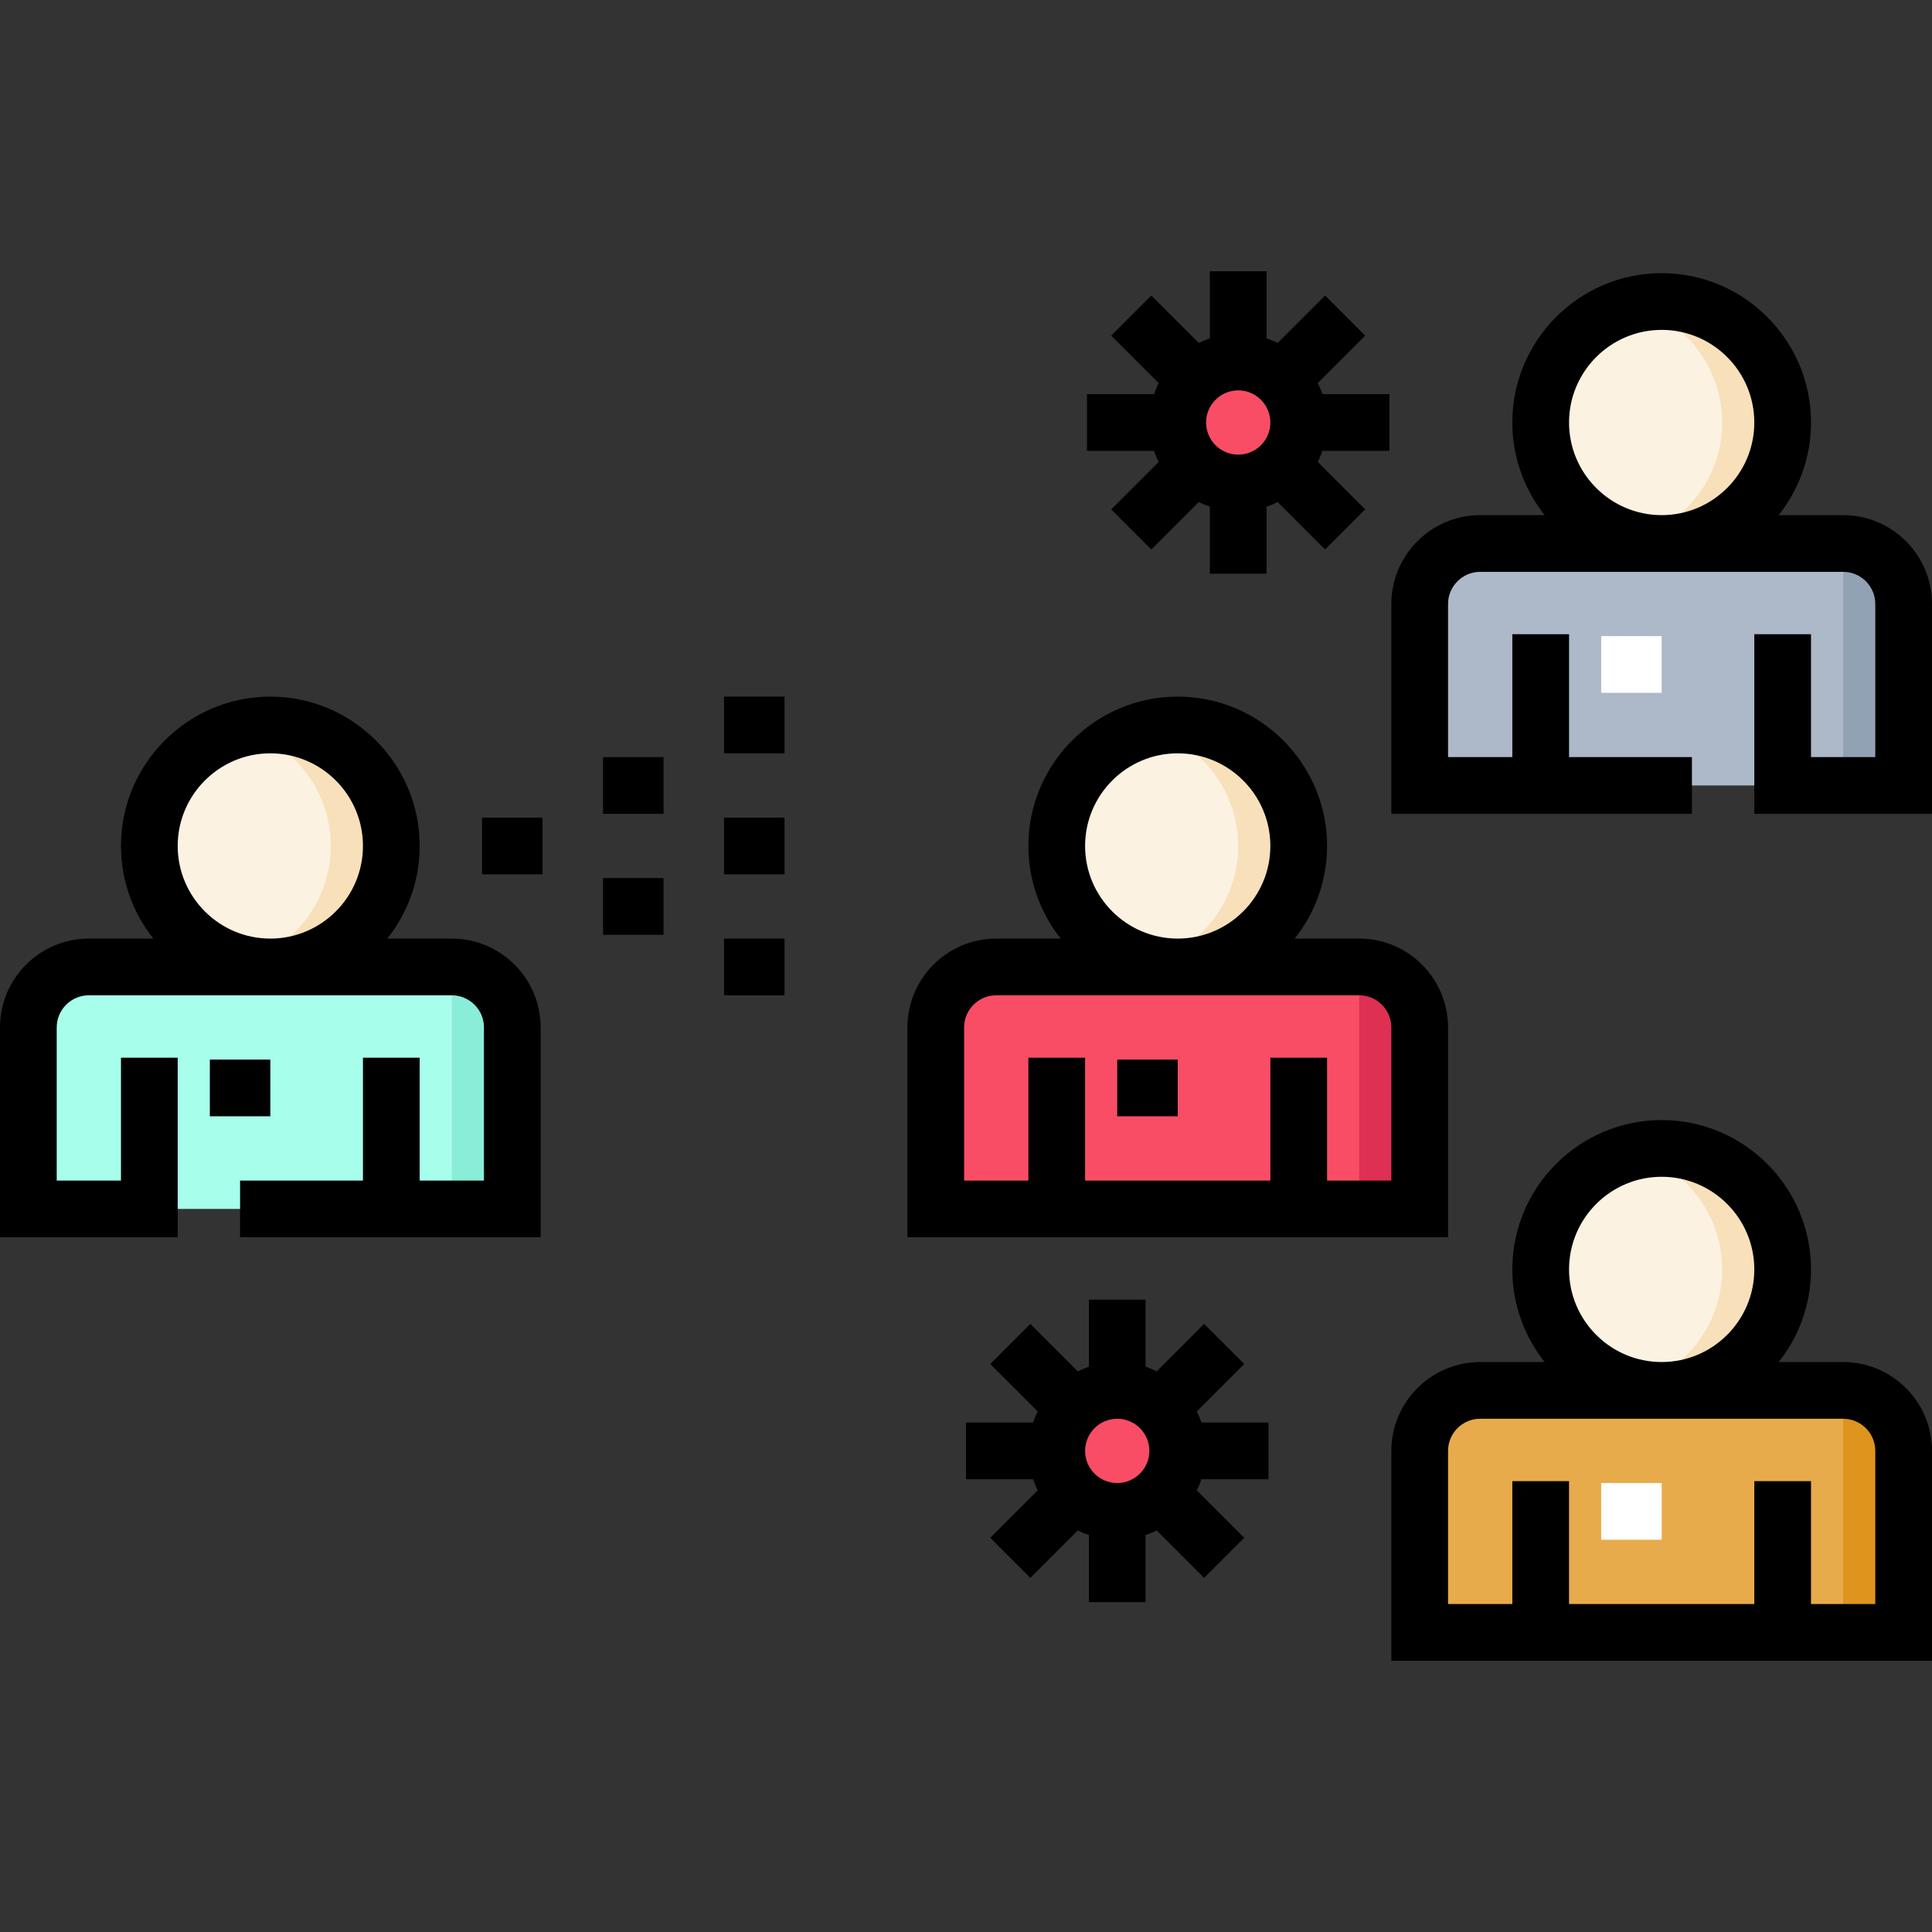 <svg id="Layer_1" enable-background="new 0 0 511 511" height="512" viewBox="0 0 511 511" width="512" xmlns="http://www.w3.org/2000/svg"><rect x="0" y="0" width="511" height="511" fill="#333333" stroke="none"/><g><path d="m135.5 319.75h-128v-48c0-8.837 7.163-16 16-16h96c8.837 0 16 7.163 16 16z" fill="#a7feeb"/><path d="m135.5 271.75v48h-16v-64c8.84 0 16 7.16 16 16z" fill="#89edd7"/><circle cx="71.5" cy="223.75" fill="#fbf2e2" r="32"/><path d="m71.5 191.75c-2.763 0-5.443.35-8 1.008 13.802 3.552 24 16.081 24 30.992s-10.198 27.439-24 30.992c2.557.658 5.237 1.008 8 1.008 17.673 0 32-14.327 32-32s-14.327-32-32-32z" fill="#f7e0ba"/><path d="m375.5 319.75h-128v-48c0-8.837 7.163-16 16-16h96c8.837 0 16 7.163 16 16z" fill="#f94d66"/><path d="m375.5 271.75v48h-16v-64c8.84 0 16 7.16 16 16z" fill="#de3052"/><circle cx="311.5" cy="223.75" fill="#fbf2e2" r="32"/><path d="m311.5 191.75c-2.763 0-5.443.35-8 1.008 13.802 3.552 24 16.081 24 30.992s-10.198 27.439-24 30.992c2.557.658 5.237 1.008 8 1.008 17.673 0 32-14.327 32-32s-14.327-32-32-32z" fill="#f7e0ba"/><path d="m503.5 431.75h-128v-48c0-8.837 7.163-16 16-16h96c8.837 0 16 7.163 16 16z" fill="#e8ab4c"/><path d="m503.5 383.75v48h-16v-64c8.84 0 16 7.16 16 16z" fill="#df941e"/><circle cx="439.5" cy="335.75" fill="#fbf2e2" r="32"/><path d="m439.5 303.75c-2.763 0-5.443.35-8 1.008 13.802 3.552 24 16.081 24 30.992s-10.198 27.44-24 30.992c2.557.658 5.237 1.008 8 1.008 17.673 0 32-14.327 32-32s-14.327-32-32-32z" fill="#f7e0ba"/><path d="m503.5 207.75h-128v-48c0-8.837 7.163-16 16-16h96c8.837 0 16 7.163 16 16z" fill="#adb9c8"/><path d="m503.5 159.75v48h-16v-64c8.84 0 16 7.16 16 16z" fill="#92a2b5"/><circle cx="439.5" cy="111.75" fill="#fbf2e2" r="32"/><path d="m439.5 79.75c-2.763 0-5.443.35-8 1.008 13.802 3.552 24 16.081 24 30.992s-10.198 27.439-24 30.992c2.557.658 5.237 1.008 8 1.008 17.673 0 32-14.327 32-32s-14.327-32-32-32z" fill="#f7e0ba"/><circle cx="295.5" cy="383.75" fill="#f94d66" r="16"/><circle cx="327.5" cy="111.75" fill="#f94d66" r="16"/><g><path d="m119.5 248.25h-17.051c5.346-6.739 8.551-15.25 8.551-24.5 0-21.78-17.72-39.5-39.5-39.5s-39.5 17.72-39.5 39.5c0 9.25 3.205 17.761 8.551 24.5h-17.051c-12.958 0-23.5 10.542-23.5 23.5v55.5h47v-47.5h-15v32.5h-17v-40.5c0-4.687 3.813-8.5 8.5-8.5h96c4.687 0 8.5 3.813 8.5 8.5v40.5h-17v-32.5h-15v32.5h-32.5v15h79.5v-55.5c0-12.958-10.542-23.5-23.5-23.5zm-48 0c-13.509 0-24.5-10.991-24.5-24.5s10.991-24.5 24.5-24.5 24.5 10.991 24.5 24.5-10.991 24.5-24.5 24.5z"/><path d="m295.5 280.25h16v15h-16z"/><path d="m383 271.75c0-12.958-10.542-23.5-23.5-23.5h-17.051c5.346-6.739 8.551-15.25 8.551-24.5 0-21.78-17.72-39.5-39.5-39.5s-39.5 17.72-39.5 39.5c0 9.25 3.205 17.761 8.551 24.5h-17.051c-12.958 0-23.5 10.542-23.5 23.5v55.5h143zm-71.5-72.5c13.509 0 24.5 10.991 24.5 24.5s-10.991 24.5-24.5 24.5-24.5-10.991-24.5-24.5 10.991-24.5 24.5-24.5zm56.5 113h-17v-32.5h-15v32.5h-49v-32.5h-15v32.5h-17v-40.5c0-4.687 3.813-8.5 8.5-8.5h96c4.687 0 8.5 3.813 8.5 8.5z"/><path d="m487.5 360.25h-17.051c5.346-6.739 8.551-15.25 8.551-24.5 0-21.78-17.72-39.5-39.5-39.5s-39.5 17.72-39.5 39.5c0 9.25 3.205 17.761 8.551 24.5h-17.051c-12.958 0-23.5 10.542-23.5 23.5v55.5h143v-55.5c0-12.958-10.542-23.5-23.5-23.5zm-48-49c13.509 0 24.5 10.991 24.5 24.5s-10.991 24.5-24.5 24.5-24.5-10.991-24.5-24.5 10.991-24.5 24.5-24.5zm56.5 113h-17v-32.5h-15v32.5h-49v-32.5h-15v32.5h-17v-40.5c0-4.687 3.813-8.5 8.5-8.5h96c4.687 0 8.5 3.813 8.5 8.5z"/><path d="m487.5 136.25h-17.051c5.346-6.739 8.551-15.25 8.551-24.5 0-21.78-17.72-39.5-39.5-39.5s-39.5 17.72-39.5 39.5c0 9.25 3.205 17.761 8.551 24.5h-17.051c-12.958 0-23.5 10.542-23.5 23.5v55.5h79.5v-15h-32.5v-32.5h-15v32.5h-17v-40.5c0-4.687 3.813-8.5 8.5-8.5h96c4.687 0 8.5 3.813 8.5 8.5v40.5h-17v-32.5h-15v47.5h47v-55.5c0-12.958-10.542-23.5-23.5-23.5zm-48 0c-13.509 0-24.5-10.991-24.5-24.5s10.991-24.5 24.5-24.5 24.5 10.991 24.5 24.5-10.991 24.5-24.5 24.5z"/><path d="m127.5 216.25h16v15h-16z"/><path d="m159.5 232.25h16v15h-16z"/><path d="m159.5 200.25h16v15h-16z"/><path d="m191.5 184.25h16v15h-16z"/><path d="m191.5 216.25h16v15h-16z"/><path d="m191.5 248.25h16v15h-16z"/><path d="m316.546 373.311 12.542-12.542-10.606-10.606-12.542 12.542c-.945-.471-1.927-.878-2.939-1.22v-17.735h-15v17.734c-1.012.342-1.994.749-2.939 1.22l-12.542-12.542-10.606 10.606 12.542 12.542c-.471.945-.878 1.927-1.22 2.939h-17.736v15h17.734c.342 1.012.749 1.994 1.22 2.939l-12.542 12.542 10.606 10.606 12.542-12.542c.945.471 1.927.878 2.939 1.22v17.734h15v-17.734c1.012-.342 1.994-.749 2.939-1.22l12.542 12.542 10.606-10.606-12.542-12.542c.471-.945.878-1.927 1.22-2.939h17.736v-15h-17.734c-.342-1.011-.749-1.993-1.22-2.938zm-21.046 18.939c-4.687 0-8.5-3.813-8.5-8.5s3.813-8.5 8.5-8.5 8.5 3.813 8.5 8.5-3.813 8.5-8.5 8.5z"/><path d="m306.454 122.189-12.542 12.542 10.606 10.606 12.542-12.542c.945.471 1.927.878 2.939 1.22v17.734h15v-17.734c1.012-.342 1.994-.749 2.939-1.22l12.542 12.542 10.606-10.606-12.542-12.542c.471-.945.878-1.927 1.22-2.939h17.736v-15h-17.734c-.342-1.012-.749-1.994-1.22-2.939l12.542-12.542-10.606-10.606-12.542 12.542c-.945-.471-1.927-.878-2.939-1.22v-17.735h-15v17.734c-1.012.342-1.994.749-2.939 1.22l-12.542-12.542-10.606 10.606 12.542 12.542c-.471.945-.878 1.927-1.22 2.939h-17.736v15h17.734c.342 1.013.749 1.995 1.22 2.94zm21.046-18.939c4.687 0 8.5 3.813 8.5 8.5s-3.813 8.5-8.5 8.5-8.5-3.813-8.5-8.5 3.813-8.5 8.5-8.5z"/><path d="m55.5 280.25h16v15h-16z"/></g><g><path d="m423.5 392.25h16v15h-16z" fill="#fff"/></g><g><path d="m423.5 168.25h16v15h-16z" fill="#fff"/></g></g></svg>